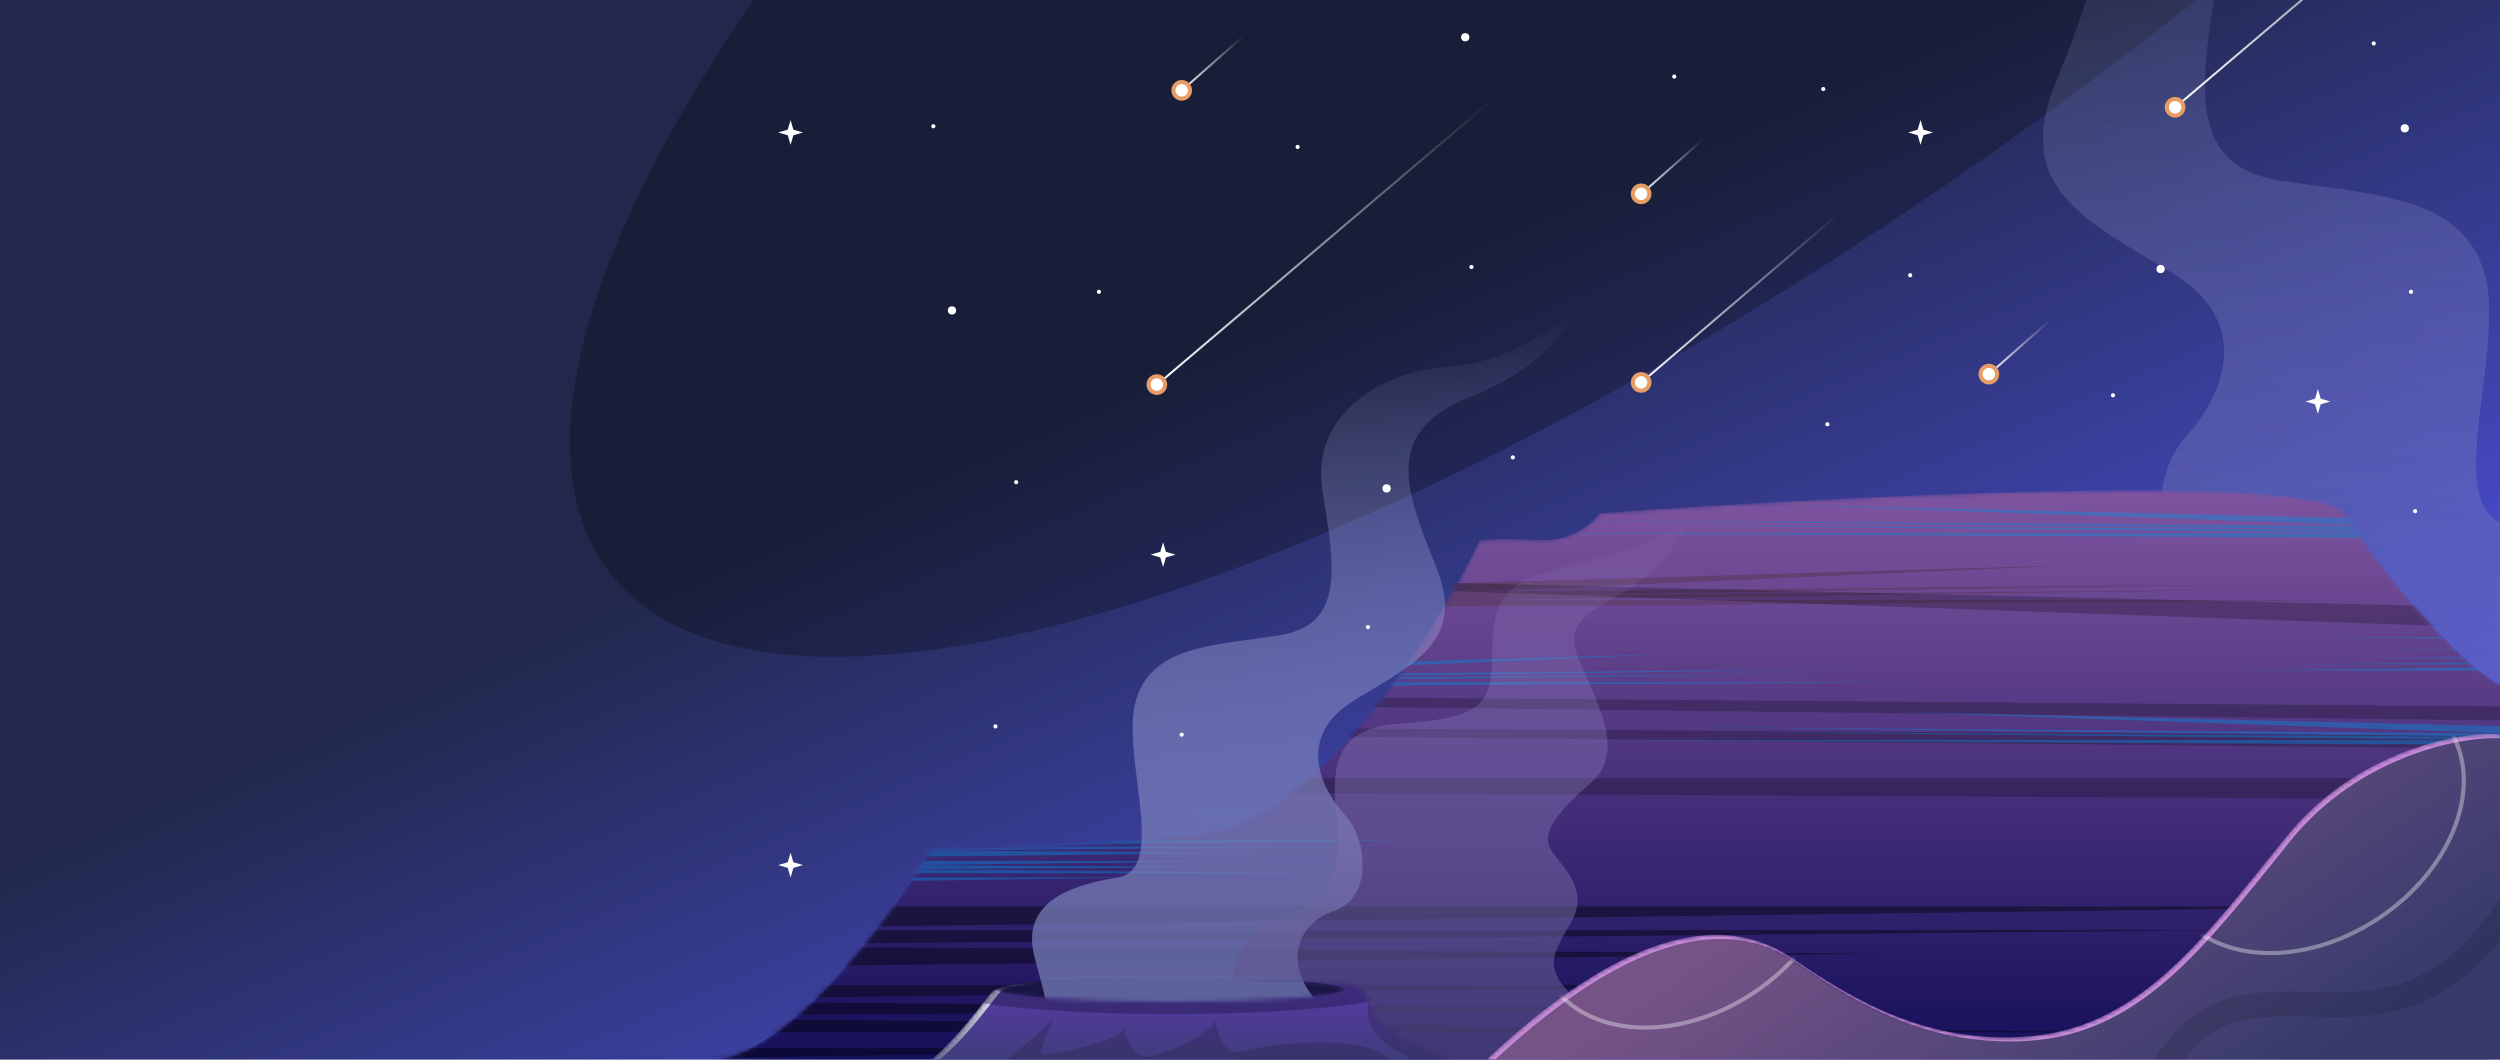 <svg width="604" height="256" fill="none" xmlns="http://www.w3.org/2000/svg"><g clip-path="url(#clip0_80_3145)"><path fill="url(#paint0_linear_80_3145)" d="M0 0h604v256H0z"/><g filter="url(#filter0_f_80_3145)"><ellipse cx="440.882" cy="-86.824" rx="370" ry="123.624" transform="rotate(-37.462 440.882 -86.824)" fill="#000" fill-opacity=".25"/></g><path d="M539.446 167.637c-7.43 9.694-8.335 18.77-7.859 22.096 7.145 16.393 122.881 10.691 109.307 0-13.574-10.691-10.716-16.394-5.715-34.925 5.001-18.532-10.717-24.947-28.577-27.798-17.861-2.851-.715-42.766-6.43-61.298-5.715-18.532-26.434-18.532-49.295-22.096-22.862-3.563-19.29-23.52-15.003-49.893 4.287-26.372-20.718-41.34-44.294-42.766C472.719-50.183 454.668-62.823 448-69c2.143 6.177 12.574 20.955 37.15 30.649 30.72 12.117 21.433 33.5 11.431 58.446-10.002 24.947 6.43 32.788 27.862 45.617 21.433 12.83 11.431 31.362 3.572 39.915-7.858 8.553-9.287 28.51 3.572 32.787 12.86 4.277 17.147 17.106 7.859 29.223z" fill="url(#paint1_linear_80_3145)" fill-opacity=".5"/><mask id="a" style="mask-type:alpha" maskUnits="userSpaceOnUse" x="170" y="118" width="442" height="154"><path d="M566.5 124c6 10 26.5 36.5 39.5 42.5l5.5 80-26.5 25C439.667 266.333 153.5 256 171.5 256s43.167-33.667 53.5-50.5c9.833 0 36.6-.8 65-4s56.833-48.667 67.5-71c1.667-.167 6.9-.4 14.5 0s12.833-4.167 14.5-6.5c57.5-4.167 174-10 180 0z" fill="#D9D9D9"/></mask><g mask="url(#a)"><path d="M566.5 124c6 10 26.5 36.5 39.5 42.5l5.5 80-26.5 25C439.667 266.333 153.5 256 171.5 256s43.167-33.667 53.5-50.5c9.833 0 36.6-.8 65-4s56.833-48.667 67.5-71c1.667-.167 6.9-.4 14.5 0s12.833-4.167 14.5-6.5c57.5-4.167 174-10 180 0z" fill="url(#paint2_linear_80_3145)"/><path d="M502 136.5L348.5 141l.5 5.5 227-1.5H356l191-2.5-191 1.5 204.5-3-205.5 2 147-6.5z" fill="#603F71"/><path d="M432.163 122L586 125.6l-.501 4.4L358 128.8h220.484l-191.42-2 191.42 1.2-204.95-2.4 205.952 1.6-147.323-5.2z" fill="#008FDF" fill-opacity=".41"/><path d="M186.22 137L1340 164l-3.76 33L-370 188h1653.63l-1435.652-15 1435.652 9-1537.125-18 1544.635 12-1104.92-39z" fill="#000" fill-opacity=".23"/><path d="M458.163 172L612 175.6l-.501 4.4L384 178.8h220.484l-191.42-2 191.42 1.2-204.95-2.4 205.952 1.6-147.323-5.2zM403.848 158L277 161.6l.413 4.4L465 164.8H283.198l157.837-2-157.837 1.2 168.993-2.4-169.82 1.6 121.477-5.2zM342.5 203h-121l-15 10 68.5-1h-56l1-1h104.5l-107-1 84-.5-82.5-.5 87.5-1H218c-.8 0 0-.667.5-1l89.5-1-82-.5 104-1H224.5l118-1.5z" fill="#008FDF" fill-opacity=".41"/><path d="M586 219H129.581L73 257l258.386-3.8H120.151l3.772-3.8h394.18l-403.61-3.8 316.853-1.9-311.195-1.9 330.055-3.8H116.379c-3.018 0 0-2.533 1.886-3.8l337.599-3.8-309.309-1.9 392.294-3.8H140.897L586 219z" fill="#000" fill-opacity=".41"/><path d="M541 162h121l15-10-68.5 1h56l-1 1H559l107 1-84 .5 82.5.5-87.5 1h88.5c.8 0 0 .667-.5 1l-89.5 1 82 .5-104 1H659L541 162z" fill="#008FDF" fill-opacity=".41"/></g><path d="M317 240.5c5.2 6.8 5.833 13.167 5.5 15.5-5 11.5-86 7.5-76.5 0s7.5-11.5 4-24.5 7.5-17.5 20-19.5.5-30 4.5-43 18.5-13 34.5-15.5 13.5-16.5 10.5-35 14.5-29 31-30c13.2-.8 25.833-9.667 30.5-14-1.5 4.333-8.8 14.7-26 21.5-21.5 8.5-15 23.5-8 41s-4.5 23-19.5 32-8 22-2.5 28 6.5 20-2.5 23-12 12-5.5 20.5z" fill="url(#paint3_linear_80_3145)"/><path d="M394 142c8-4.8 13.333-14 15-18-4 5-12 8.5-29.5 12.5s-19 9.5-19 23c0 13.384-6.88 13.99-23.563 15.461l-.437.039c-17 1.5-14 16-13.5 23.5s2 18.5-16 24.5c-14.4 4.8-9.667 31-5.5 43.5l83-4.5c2.167-4 4.6-13.6-3-20-9.5-8-6-12-2-19s0-11.5-4-16.5.5-10 9-17.5 1-20-3-29.5S384 148 394 142z" fill="url(#paint4_linear_80_3145)"/><mask id="b" style="mask-type:alpha" maskUnits="userSpaceOnUse" x="352" y="177" width="265" height="100"><path d="M552.5 202c16.8-20.8 42.667-25.667 52-24.5l12 88.5c-99 9.5-289.7 21.4-260.5-7 36.5-35.5 61-38.5 77-27.5s32.895 20.233 55.5 19c27.5-1.5 43-22.5 64-48.5z" fill="url(#paint5_linear_80_3145)"/></mask><g mask="url(#b)"><path d="M552.5 202c16.8-20.8 42.667-25.667 52-24.5l12 88.5c-99 9.5-289.7 21.4-260.5-7 36.5-35.5 61-38.5 77-27.5s32.895 20.233 55.5 19c27.5-1.5 43-22.5 64-48.5z" fill="#C68AD6"/><path d="M553.5 203c16.8-20.8 42.667-25.667 52-24.5l12 88.5c-99 9.5-289.7 21.4-260.5-7 36.5-35.5 61-38.5 77-27.5s32.895 20.233 55.5 19c27.5-1.5 43-22.5 64-48.5z" fill="url(#paint6_linear_80_3145)"/><path d="M591.553 175.857c4.396 6.624 4.758 15.07 1.719 23.411-3.04 8.34-9.473 16.539-18.597 22.593-9.123 6.055-19.177 8.797-28.043 8.357-8.866-.44-16.508-4.056-20.904-10.68-4.396-6.624-4.758-15.071-1.719-23.411 3.04-8.34 9.473-16.539 18.597-22.593 9.123-6.055 19.177-8.797 28.043-8.357 8.866.44 16.508 4.056 20.904 10.68zM440.553 193.857c4.396 6.624 4.758 15.07 1.719 23.411-3.04 8.34-9.473 16.539-18.597 22.593-9.123 6.055-19.177 8.797-28.043 8.357-8.866-.44-16.508-4.056-20.904-10.68-4.396-6.624-4.758-15.071-1.719-23.411 3.04-8.34 9.473-16.539 18.597-22.593 9.123-6.055 19.177-8.797 28.043-8.357 8.866.44 16.508 4.056 20.904 10.68z" stroke="#fff" stroke-opacity=".36"/><path d="M613 204c-1.246 6.829-11.75 29.221-30.977 36.122C557.989 248.748 533.42 229.878 519 266" stroke="#000" stroke-opacity=".12" stroke-width="6"/></g><mask id="c" style="mask-type:alpha" maskUnits="userSpaceOnUse" x="217" y="237" width="150" height="26"><path d="M239.32 240c1.6-2 8.333-2.5 11.5-2.5l53-.5c4.5 0 14.8.1 20 .5 6.5.5 5.5 2.5 9 8.5 2.8 4.8 23.5 13 33.5 16.5-52.5 0-155.8-.4-149-2 8.5-2 20-18 22-20.5z" fill="url(#paint7_linear_80_3145)"/></mask><g mask="url(#c)"><path d="M239.32 240c1.6-2 8.333-2.5 11.5-2.5l53-.5c4.5 0 14.8.1 20 .5 6.5.5 5.5 2.5 9 8.5 2.8 4.8 23.5 13 33.5 16.5-52.5 0-155.8-.4-149-2 8.5-2 20-18 22-20.5z" fill="url(#paint8_linear_80_3145)"/><path d="M241.32 240c1.6-2 8.333-2.5 11.5-2.5l53-.5c4.5 0 14.8.1 20 .5 6.5.5 5.5 2.5 9 8.5 2.8 4.8 23.5 13 33.5 16.5-52.5 0-155.8-.4-149-2 8.5-2 20-18 22-20.5z" fill="url(#paint9_linear_80_3145)"/><ellipse cx="283" cy="239" rx="55" ry="6" fill="#1A1643" fill-opacity=".4"/><path d="M254 246.5c-1.6 2-9 8.167-12.5 11l12.5 6c14.5-.667 44.5-1.8 48.5-1 5 1 44.5-1.5 47-1 2 .4 1.5-6.5 1-10-5.333-7.5-16.7-20.3-19.5-11.5-2.8 8.8 4.833 13.667 9 15 .5 1.667.1 4-5.5 0-7-5-27.5-3-34-1s-7-9.5-7-7.5S286 253 279 255s-7-8.5-8-6-17 6-19 6 4-11 2-8.5z" fill="#000" fill-opacity=".15"/></g><mask id="d" style="mask-type:alpha" maskUnits="userSpaceOnUse" x="240" y="236" width="85" height="6"><ellipse cx="282.82" cy="239" rx="42" ry="3" fill="#1A1643"/></mask><g mask="url(#d)"><ellipse cx="282.82" cy="239" rx="42" ry="3" fill="#1A1643"/><path d="M317 240.5c5.2 6.8 5.833 13.167 5.5 15.5-5 11.5-86 7.5-76.5 0s7.5-11.5 4-24.5 7.5-17.5 20-19.5.5-30 4.5-43 18.5-13 34.5-15.5 13.5-16.5 10.5-35 14.5-29 31-30c13.2-.8 25.833-9.667 30.5-14-1.5 4.333-8.8 14.7-26 21.5-21.5 8.5-15 23.5-8 41s-4.5 23-19.5 32-8 22-2.5 28 6.5 20-2.5 23-12 12-5.5 20.5z" fill="url(#paint10_linear_80_3145)"/></g><path d="M447.317 49L396 92.888" stroke="url(#paint11_linear_80_3145)" stroke-width=".5" stroke-linecap="round"/><path d="M496.216 76.559L480 90.888" stroke="url(#paint12_linear_80_3145)" stroke-width=".5" stroke-linecap="round"/><path d="M412.216 33L396 47.329" stroke="url(#paint13_linear_80_3145)" stroke-width=".5" stroke-linecap="round"/><path d="M301.216 8L285 22.329" stroke="url(#paint14_linear_80_3145)" stroke-width=".5" stroke-linecap="round"/><g filter="url(#filter1_f_80_3145)"><circle cx="396.5" cy="92.388" r="2.5" fill="#E89D67"/></g><g filter="url(#filter2_f_80_3145)"><circle cx="480.5" cy="90.388" r="2.5" fill="#E89D67"/></g><g filter="url(#filter3_f_80_3145)"><circle cx="396.5" cy="46.829" r="2.5" fill="#E89D67"/></g><g filter="url(#filter4_f_80_3145)"><circle cx="285.5" cy="21.829" r="2.5" fill="#E89D67"/></g><circle cx="396.5" cy="92.388" r="1.5" fill="#fff"/><circle cx="480.5" cy="90.388" r="1.5" fill="#fff"/><circle cx="396.5" cy="46.829" r="1.5" fill="#fff"/><circle cx="285.5" cy="21.829" r="1.5" fill="#fff"/><path d="M365.382 20L279 93.416" stroke="url(#paint15_linear_80_3145)" stroke-width=".5" stroke-linecap="round"/><path d="M611.382-47L525 26.416" stroke="url(#paint16_linear_80_3145)" stroke-width=".5" stroke-linecap="round"/><g filter="url(#filter5_f_80_3145)"><circle cx="279.5" cy="92.916" r="2.5" fill="#E89D67"/></g><g filter="url(#filter6_f_80_3145)"><circle cx="525.5" cy="25.916" r="2.5" fill="#E89D67"/></g><circle cx="279.5" cy="92.916" r="1.5" fill="#fff"/><circle cx="525.5" cy="25.916" r="1.5" fill="#fff"/><path d="M560 94l.679 2.321L563 97l-2.321.679L560 100l-.679-2.321L557 97l2.321-.679L560 94zM464 29l.679 2.321L467 32l-2.321.679L464 35l-.679-2.321L461 32l2.321-.679L464 29zM281 131l.679 2.321L284 134l-2.321.679L281 137l-.679-2.321L278 134l2.321-.679L281 131zM191 29l.679 2.321L194 32l-2.321.679L191 35l-.679-2.321L188 32l2.321-.679L191 29zM191 206l.679 2.321L194 209l-2.321.679L191 212l-.679-2.321L188 209l2.321-.679L191 206z" fill="#fff"/><circle cx="581" cy="31" r="1" fill="#fff"/><circle cx="335" cy="118" r="1" fill="#fff"/><circle cx="230" cy="75" r="1" fill="#fff"/><circle cx="354" cy="9" r="1" fill="#fff"/><circle cx="522" cy="65" r="1" fill="#fff"/><circle cx="441.5" cy="102.5" r=".5" fill="#fff"/><circle cx="582.5" cy="70.5" r=".5" fill="#fff"/><circle cx="583.5" cy="123.5" r=".5" fill="#fff"/><circle cx="355.5" cy="64.5" r=".5" fill="#fff"/><circle cx="404.5" cy="18.5" r=".5" fill="#fff"/><circle cx="285.5" cy="177.5" r=".5" fill="#fff"/><circle cx="330.5" cy="151.5" r=".5" fill="#fff"/><circle cx="240.5" cy="175.5" r=".5" fill="#fff"/><circle cx="245.5" cy="116.5" r=".5" fill="#fff"/><circle cx="265.5" cy="70.5" r=".5" fill="#fff"/><circle cx="225.5" cy="30.5" r=".5" fill="#fff"/><circle cx="313.5" cy="35.5" r=".5" fill="#fff"/><circle cx="365.5" cy="110.5" r=".5" fill="#fff"/><circle cx="440.5" cy="21.5" r=".5" fill="#fff"/><circle cx="461.5" cy="66.5" r=".5" fill="#fff"/><circle cx="510.5" cy="95.5" r=".5" fill="#fff"/><circle cx="573.5" cy="10.5" r=".5" fill="#fff"/></g><defs><linearGradient id="paint0_linear_80_3145" x1="283.5" y1="0" x2="399.5" y2="269.5" gradientUnits="userSpaceOnUse"><stop offset=".271" stop-color="#21284B"/><stop offset="1" stop-color="#5153E7"/></linearGradient><linearGradient id="paint1_linear_80_3145" x1="545" y1="-69" x2="545" y2="200" gradientUnits="userSpaceOnUse"><stop stop-color="#CACFFF" stop-opacity="0"/><stop offset="1" stop-color="#595F9C"/></linearGradient><linearGradient id="paint2_linear_80_3145" x1="391.095" y1="118.479" x2="391.095" y2="271.5" gradientUnits="userSpaceOnUse"><stop stop-color="#7E549F"/><stop offset="1" stop-color="#090752"/></linearGradient><linearGradient id="paint3_linear_80_3145" x1="313.113" y1="74.5" x2="313.113" y2="263.202" gradientUnits="userSpaceOnUse"><stop stop-color="#CACFFF" stop-opacity="0"/><stop offset="1" stop-color="#595F9C"/></linearGradient><linearGradient id="paint4_linear_80_3145" x1="353.142" y1="124" x2="353.142" y2="266.5" gradientUnits="userSpaceOnUse"><stop stop-color="#C3B6F4" stop-opacity="0"/><stop offset="1" stop-color="#443972" stop-opacity=".83"/></linearGradient><linearGradient id="paint5_linear_80_3145" x1="484.747" y1="177.339" x2="546" y2="265.5" gradientUnits="userSpaceOnUse"><stop stop-color="#765387"/><stop offset="1" stop-color="#353A6B"/></linearGradient><linearGradient id="paint6_linear_80_3145" x1="485.747" y1="178.339" x2="547" y2="266.5" gradientUnits="userSpaceOnUse"><stop stop-color="#765387"/><stop offset="1" stop-color="#353A6B"/></linearGradient><linearGradient id="paint7_linear_80_3145" x1="291.66" y1="237" x2="291.66" y2="262.5" gradientUnits="userSpaceOnUse"><stop stop-color="#583BA8"/><stop offset="1" stop-color="#383C6D"/></linearGradient><linearGradient id="paint8_linear_80_3145" x1="291.66" y1="237" x2="291.66" y2="262.5" gradientUnits="userSpaceOnUse"><stop stop-color="#fff"/><stop offset="1" stop-color="#383C6D"/></linearGradient><linearGradient id="paint9_linear_80_3145" x1="293.66" y1="237" x2="293.66" y2="262.5" gradientUnits="userSpaceOnUse"><stop stop-color="#583BA8"/><stop offset="1" stop-color="#383C6D"/></linearGradient><linearGradient id="paint10_linear_80_3145" x1="313.113" y1="74.5" x2="313.113" y2="263.202" gradientUnits="userSpaceOnUse"><stop stop-color="#CACFFF" stop-opacity="0"/><stop offset="1" stop-color="#595F9C"/></linearGradient><linearGradient id="paint11_linear_80_3145" x1="396.301" y1="93.633" x2="445.312" y2="52.365" gradientUnits="userSpaceOnUse"><stop/><stop offset="0" stop-color="#fff"/><stop offset="1" stop-color="#fff" stop-opacity="0"/></linearGradient><linearGradient id="paint12_linear_80_3145" x1="480.431" y1="91.524" x2="496.133" y2="78.301" gradientUnits="userSpaceOnUse"><stop/><stop offset="0" stop-color="#fff"/><stop offset="1" stop-color="#fff" stop-opacity="0"/></linearGradient><linearGradient id="paint13_linear_80_3145" x1="396.431" y1="47.965" x2="412.133" y2="34.743" gradientUnits="userSpaceOnUse"><stop/><stop offset="0" stop-color="#fff"/><stop offset="1" stop-color="#fff" stop-opacity="0"/></linearGradient><linearGradient id="paint14_linear_80_3145" x1="285.431" y1="22.965" x2="301.133" y2="9.743" gradientUnits="userSpaceOnUse"><stop/><stop offset="0" stop-color="#fff"/><stop offset="1" stop-color="#fff" stop-opacity="0"/></linearGradient><linearGradient id="paint15_linear_80_3145" x1="279.172" y1="94.271" x2="361.458" y2="24.988" gradientUnits="userSpaceOnUse"><stop/><stop offset="0" stop-color="#fff"/><stop offset="1" stop-color="#fff" stop-opacity="0"/></linearGradient><linearGradient id="paint16_linear_80_3145" x1="525.172" y1="27.271" x2="607.458" y2="-42.012" gradientUnits="userSpaceOnUse"><stop/><stop offset="0" stop-color="#fff"/><stop offset="1" stop-color="#fff" stop-opacity="0"/></linearGradient><filter id="filter0_f_80_3145" x="43.647" y="-426.398" width="794.469" height="679.147" filterUnits="userSpaceOnUse" color-interpolation-filters="sRGB"><feFlood flood-opacity="0" result="BackgroundImageFix"/><feBlend in="SourceGraphic" in2="BackgroundImageFix" result="shape"/><feGaussianBlur stdDeviation="47" result="effect1_foregroundBlur_80_3145"/></filter><filter id="filter1_f_80_3145" x="381" y="76.888" width="31" height="31" filterUnits="userSpaceOnUse" color-interpolation-filters="sRGB"><feFlood flood-opacity="0" result="BackgroundImageFix"/><feBlend in="SourceGraphic" in2="BackgroundImageFix" result="shape"/><feGaussianBlur stdDeviation="6.5" result="effect1_foregroundBlur_80_3145"/></filter><filter id="filter2_f_80_3145" x="465" y="74.888" width="31" height="31" filterUnits="userSpaceOnUse" color-interpolation-filters="sRGB"><feFlood flood-opacity="0" result="BackgroundImageFix"/><feBlend in="SourceGraphic" in2="BackgroundImageFix" result="shape"/><feGaussianBlur stdDeviation="6.5" result="effect1_foregroundBlur_80_3145"/></filter><filter id="filter3_f_80_3145" x="381" y="31.329" width="31" height="31" filterUnits="userSpaceOnUse" color-interpolation-filters="sRGB"><feFlood flood-opacity="0" result="BackgroundImageFix"/><feBlend in="SourceGraphic" in2="BackgroundImageFix" result="shape"/><feGaussianBlur stdDeviation="6.5" result="effect1_foregroundBlur_80_3145"/></filter><filter id="filter4_f_80_3145" x="270" y="6.329" width="31" height="31" filterUnits="userSpaceOnUse" color-interpolation-filters="sRGB"><feFlood flood-opacity="0" result="BackgroundImageFix"/><feBlend in="SourceGraphic" in2="BackgroundImageFix" result="shape"/><feGaussianBlur stdDeviation="6.5" result="effect1_foregroundBlur_80_3145"/></filter><filter id="filter5_f_80_3145" x="264" y="77.416" width="31" height="31" filterUnits="userSpaceOnUse" color-interpolation-filters="sRGB"><feFlood flood-opacity="0" result="BackgroundImageFix"/><feBlend in="SourceGraphic" in2="BackgroundImageFix" result="shape"/><feGaussianBlur stdDeviation="6.5" result="effect1_foregroundBlur_80_3145"/></filter><filter id="filter6_f_80_3145" x="510" y="10.416" width="31" height="31" filterUnits="userSpaceOnUse" color-interpolation-filters="sRGB"><feFlood flood-opacity="0" result="BackgroundImageFix"/><feBlend in="SourceGraphic" in2="BackgroundImageFix" result="shape"/><feGaussianBlur stdDeviation="6.5" result="effect1_foregroundBlur_80_3145"/></filter><clipPath id="clip0_80_3145"><path fill="#fff" d="M0 0h604v256H0z"/></clipPath></defs></svg>